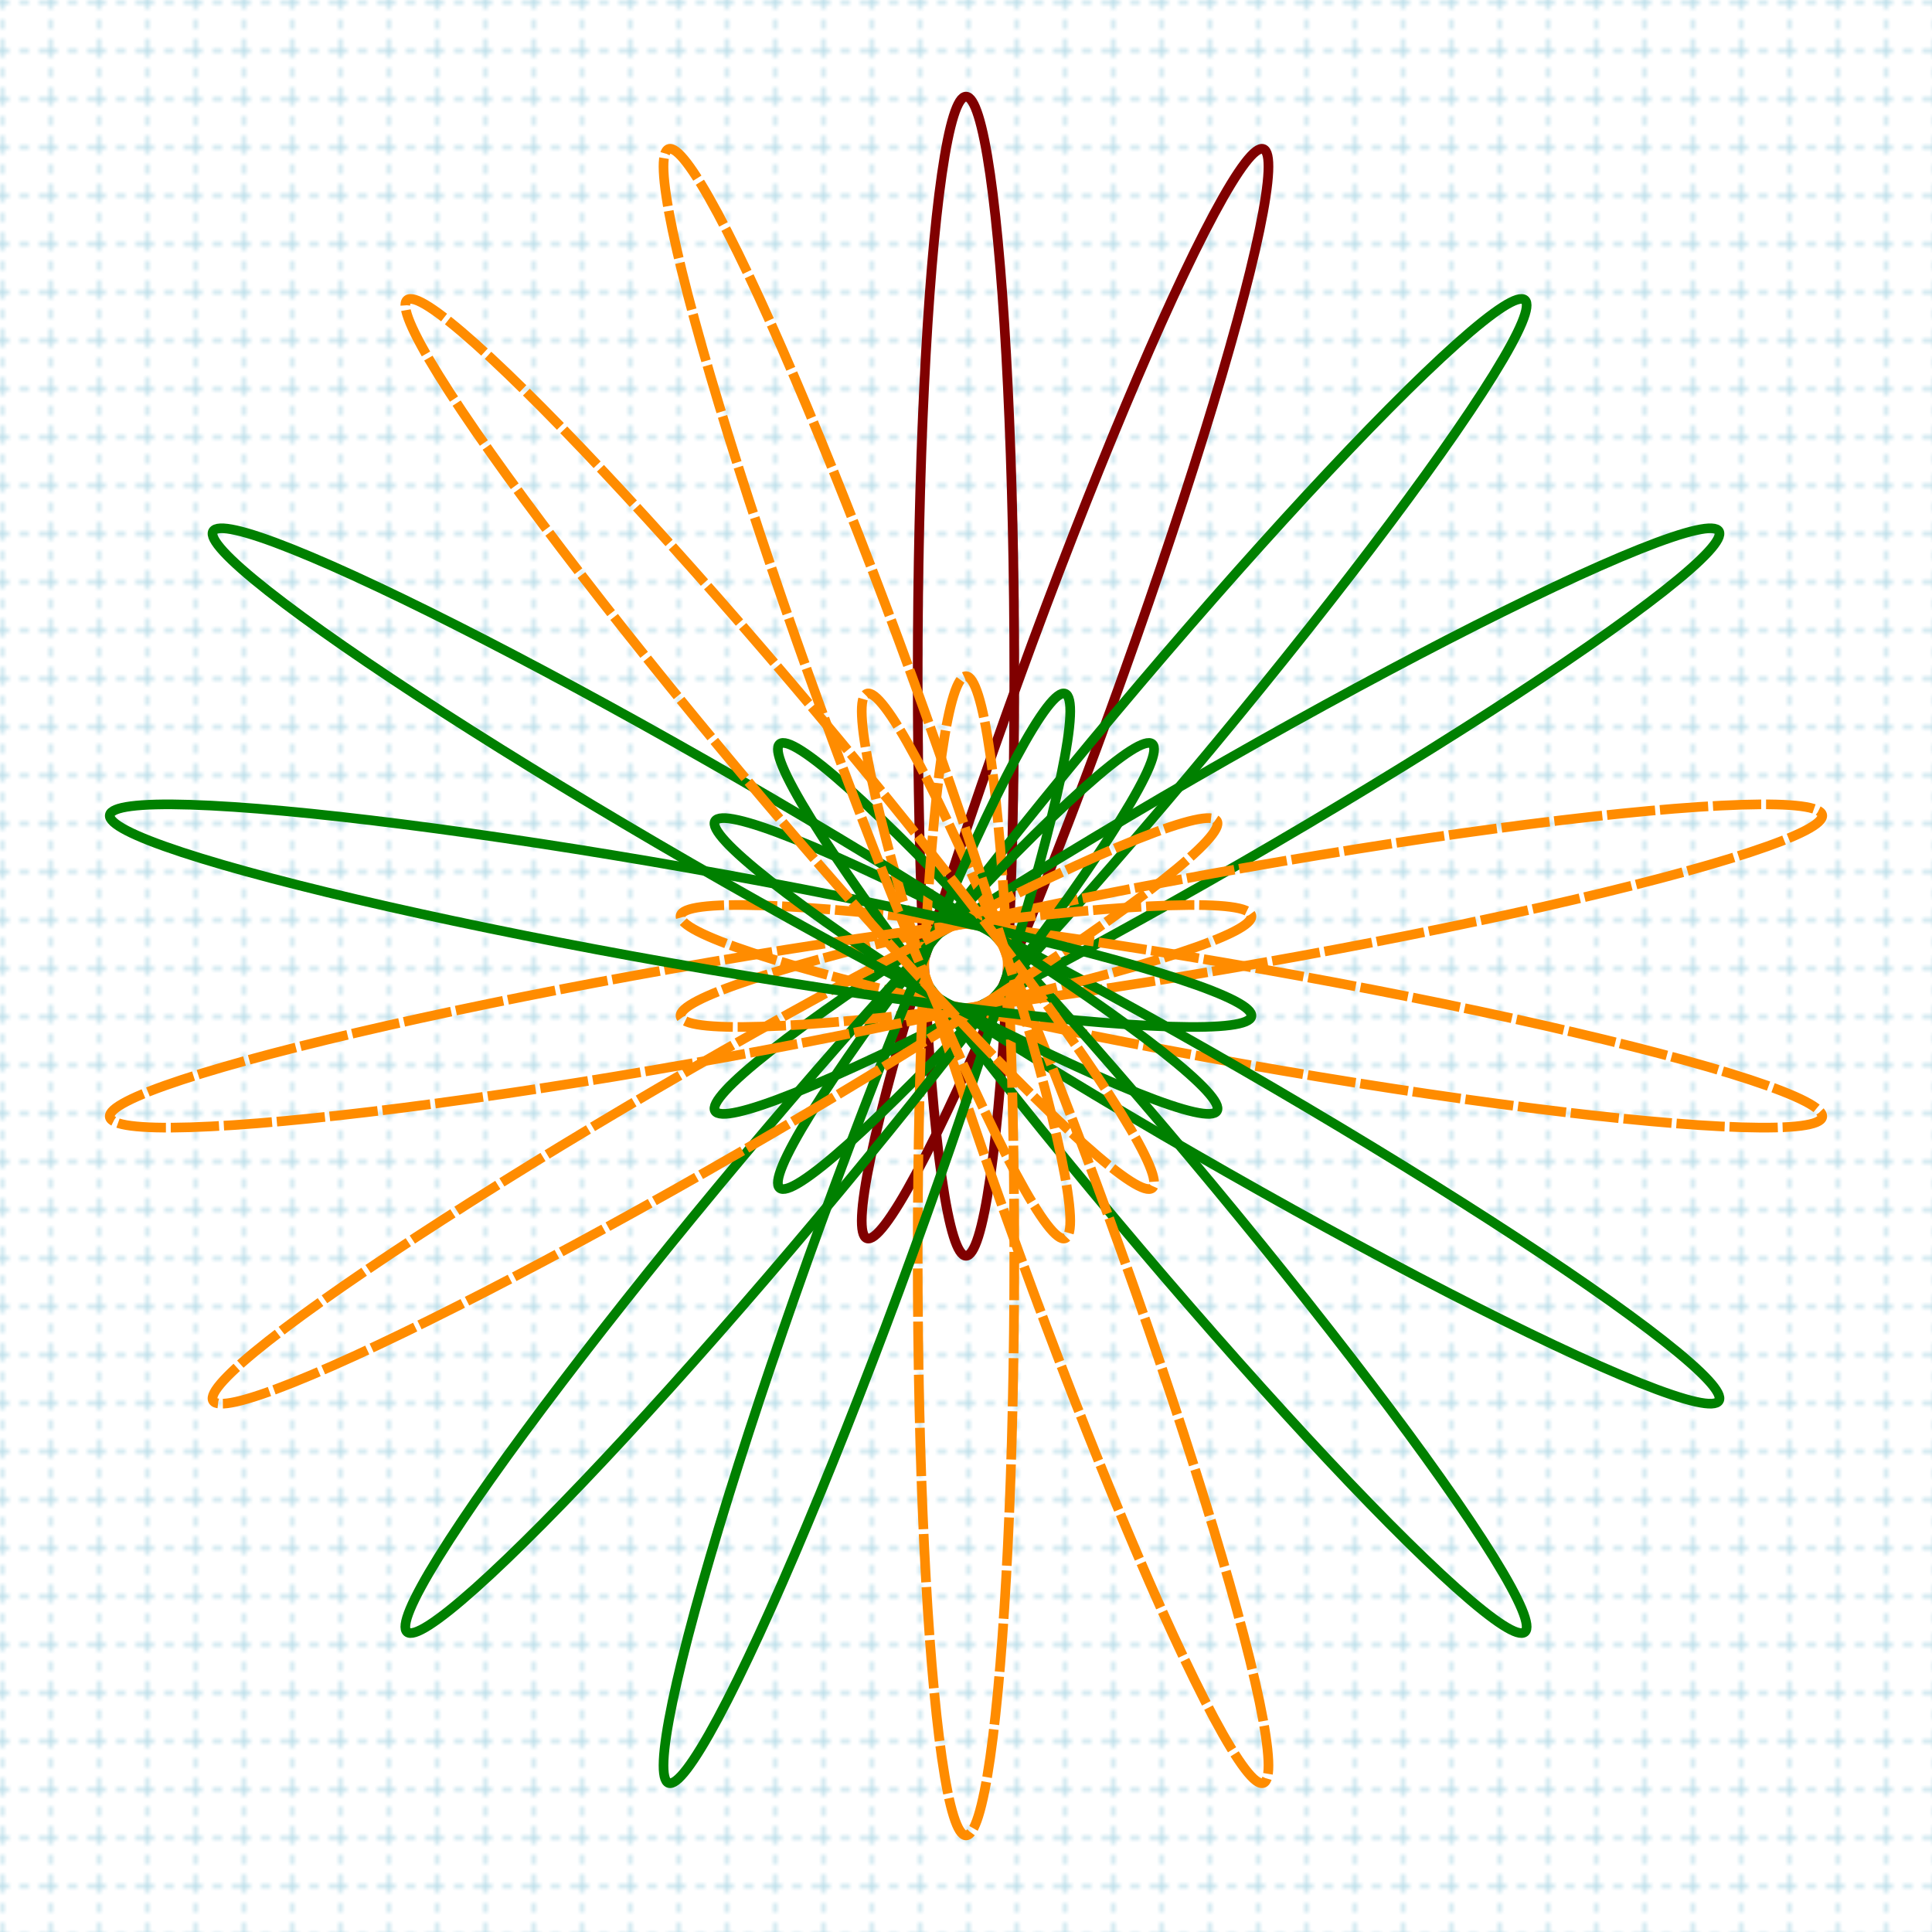 <?xml version="1.0" encoding="ISO-8859-1" standalone="no"?>
<!DOCTYPE svg PUBLIC "-//W3C//DTD SVG 1.1//EN"
    "http://www.w3.org/Graphics/SVG/1.1/DTD/svg11.dtd">
<svg xmlns="http://www.w3.org/2000/svg"
     xmlns:xlink="http://www.w3.org/1999/xlink" xml:space="preserve"
         width="400" height="400"
         viewBox="0 0 400 400"  >
	
	<!-- Matthew Bystedt http://apike.ca 2012 -->
	
	<defs>
		<!-- Pattern Definition -->
		<pattern id="rulerPattern" patternUnits="userSpaceOnUse"
				x="0" y="0" width="10" height="10"
				viewBox="0 0 10 10" >
				
			<line x1="0" y1="0" x2="10" y2="0" stroke="lightblue" fill="none" stroke-dasharray="2,2" />
			<line x1="0" y1="0" x2="0" y2="10" stroke="lightblue" fill="none" stroke-dasharray="2,2" />
		</pattern>
		
		<!-- The ellipse group -->
		<g id="ellGroup" fill="none" stroke="inherit">
			<ellipse cx="200" cy="140" rx="10" ry="120" />
			<ellipse cx="200" cy="140" rx="10" ry="120" transform="rotate(20, 200, 200)"  />
		</g>
	</defs>

	<!-- Background -->
	<rect x="0" y="0" width="100%" height="100%" fill="url(#rulerPattern)"/>
	
	<!-- The ellipses inherit maroon from the use tag -->
	<use xlink:href="#ellGroup" stroke="maroon" stroke-width="2" />
	
	<g id="ellGroupNest" fill="none" stroke="green" stroke-width="2">
		<use xlink:href="#ellGroup" transform="rotate(40, 200, 200)" />
		<g stroke="darkorange">
			<use xlink:href="#ellGroup" stroke-dasharray="10,1" transform="rotate(80, 200, 200)" />
		</g>
	</g>
	
	<!-- Use the nested group -->
	<use xlink:href="#ellGroupNest" transform="rotate(80, 200, 200)" />
	<use xlink:href="#ellGroupNest" transform="rotate(160, 200, 200)" />
	
	<!-- Despite best efforts, nothing is going to become purple -->
	<g stroke="purple">
		<use xlink:href="#ellGroupNest" transform="rotate(240, 200, 200)" stroke="purple" />
	</g>
</svg>